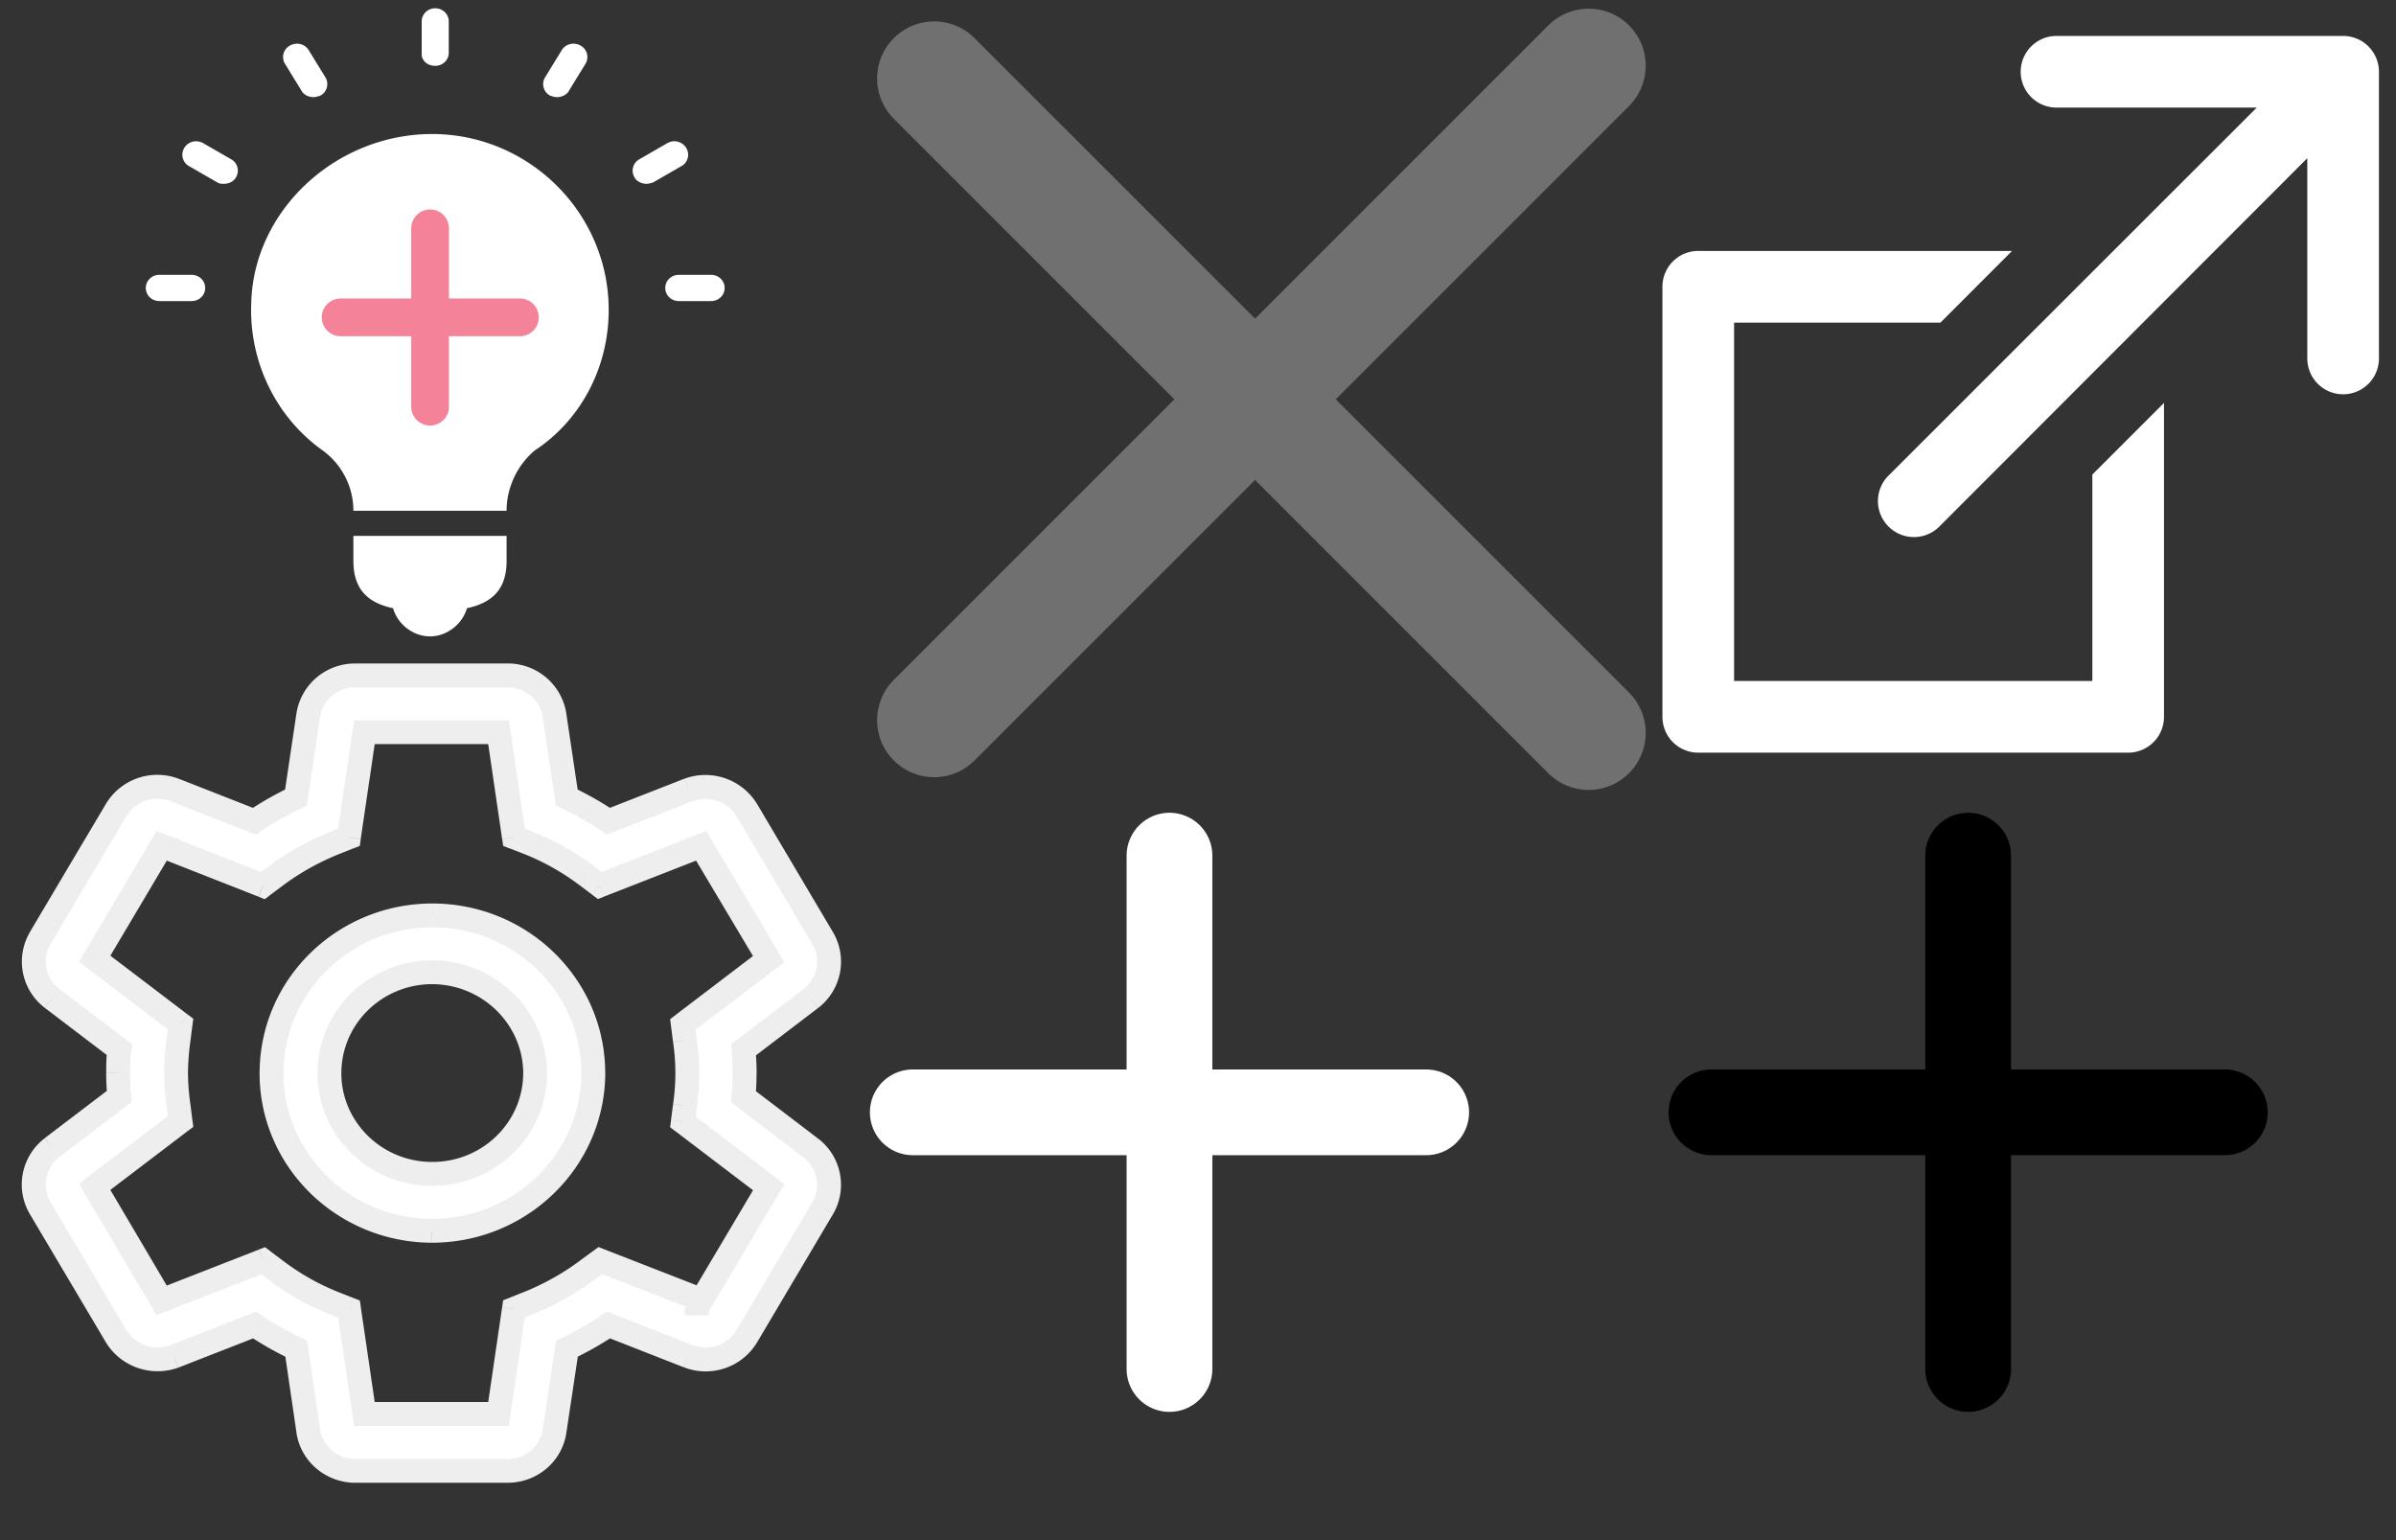 <?xml version="1.0" encoding="utf-8"?><svg width="42" height="27" viewBox="0 0 42 27" xmlns="http://www.w3.org/2000/svg" xmlns:xlink="http://www.w3.org/1999/xlink"><rect x="0" y="0" width="42" height="27" fill="#333333" stroke="none"/><svg width="14" height="14" fill="none" viewBox="0 0 14 14" id="close-icon" x="15" xmlns="http://www.w3.org/2000/svg"><g opacity=".3" stroke="#fff" stroke-width="2" stroke-linecap="round" stroke-linejoin="round"><path d="M1.375 1.375l11.473 11.473M1.375 12.625L12.848 1.152"/></g></svg><svg width="11" height="11" fill="none" viewBox="0 0 11 11" id="close-icon-black" x="29" y="14" xmlns="http://www.w3.org/2000/svg"><path d="M5.5 10V1M1 5.5h9" stroke="#000" stroke-width="1.503" stroke-linecap="round"/></svg><svg width="15" height="11.21" fill="none" viewBox="0 0 95 71" id="ideation" xmlns="http://www.w3.org/2000/svg"><path fill-rule="evenodd" clip-rule="evenodd" d="M39.233 59.504v2.789c0 3.262 1.745 4.675 4.403 5.24.502 1.756 2.201 3.126 4.101 3.126s3.6-1.37 4.102-3.126c2.657-.565 4.402-1.978 4.402-5.24v-2.789H39.233zM67.578 34.407c0-10.875-9.07-19.799-20.125-19.52-10.488.279-19.275 8.645-19.558 18.683-.284 6.693 2.834 12.828 7.936 16.453a8.27 8.27 0 0 1 3.402 6.693H56.24c0-2.51 1.134-5.02 3.118-6.693 5.102-3.346 8.22-9.202 8.22-15.616M60.504 8.604l1.836-2.992c.417-.728 1.335-.97 2.086-.566a1.445 1.445 0 0 1 .585 2.022l-1.836 2.992c-.25.485-.835.727-1.336.727-.25 0-.5-.08-.751-.161a1.445 1.445 0 0 1-.584-2.022M33.464 10.06c.25.485.834.727 1.335.727.25 0 .501-.08.752-.161a1.445 1.445 0 0 0 .584-2.022l-1.837-2.992c-.417-.728-1.335-.97-2.086-.566a1.445 1.445 0 0 0-.584 2.022l1.836 2.992zM48.319 7.31c.834 0 1.502-.647 1.502-1.455V2.378c0-.809-.667-1.456-1.502-1.456s-1.502.647-1.502 1.456v3.477c-.084.808.584 1.455 1.502 1.455M21.278 30.518h-3.59c-.834 0-1.502.647-1.502 1.455 0 .809.668 1.456 1.503 1.456h3.589c.834 0 1.502-.647 1.502-1.456 0-.808-.668-1.455-1.502-1.455M78.949 30.518h-3.59c-.834 0-1.502.647-1.502 1.455 0 .809.668 1.456 1.503 1.456h3.589c.834 0 1.502-.647 1.502-1.456 0-.808-.668-1.455-1.502-1.455M76.196 16.448c-.417-.728-1.335-.97-2.086-.566l-3.088 1.779a1.445 1.445 0 0 0-.585 2.021c.25.485.835.728 1.336.728.25 0 .5-.08.75-.162l3.089-1.779a1.445 1.445 0 0 0 .584-2.021M25.618 17.66l-3.088-1.778c-.751-.405-1.67-.162-2.087.566a1.445 1.445 0 0 0 .584 2.021l3.088 1.78c.25.161.501.161.752.161.5 0 1.085-.243 1.335-.728a1.445 1.445 0 0 0-.584-2.021" fill="#fff"/><path d="M37.814 35.237h19.908M47.75 25.35v19.808" stroke="#F48299" stroke-width="4.188" stroke-linecap="round"/></svg><svg width="13" height="14" fill="none" viewBox="0 0 13 14" id="open" x="29" xmlns="http://www.w3.org/2000/svg"><path d="M8.933 7.063v5.504a.628.628 0 0 1-.628.628H.769a.628.628 0 0 1-.628-.628v-7.54c0-.346.28-.628.628-.628H6.27L5.014 5.656H1.397v6.282h6.28V8.32l1.256-1.257zm-3.95 2.18l6.462-6.47v3.511a.628.628 0 1 0 1.256 0V1.258a.628.628 0 0 0-.628-.628H7.049a.628.628 0 0 0 0 1.256h3.51L4.091 8.351a.631.631 0 0 0 .892.892z" fill="#fff"/></svg><svg width="11" height="11" fill="none" viewBox="0 0 11 11" id="plus-icon" x="15" y="14" xmlns="http://www.w3.org/2000/svg"><path d="M5.5 10V1M1 5.5h9" stroke="#fff" stroke-width="1.503" stroke-linecap="round"/></svg><svg width="15" height="15" fill="none" viewBox="0 0 15 15" id="settings" y="11.21" xmlns="http://www.w3.org/2000/svg"><path fill-rule="evenodd" clip-rule="evenodd" d="M7.562 5.834c-.994.009-1.793.804-1.787 1.779.006.974.815 1.76 1.809 1.757.994-.003 1.798-.794 1.798-1.768-.005-.98-.82-1.771-1.82-1.768zm.002 4.533c-1.555-.01-2.81-1.25-2.803-2.775.006-1.525 1.27-2.756 2.825-2.753 1.555.003 2.814 1.24 2.814 2.764-.006 1.53-1.275 2.766-2.836 2.764zM2.918 3.482v.14-.14zm9.295 8.227v.14-.14zm-5.825 1.868h2.351l.27-1.842.27-.108a4.6 4.6 0 0 0 1.016-.572l.227-.167 1.778.693 1.175-1.98-1.505-1.145.036-.281c.056-.38.056-.766 0-1.145l-.036-.282 1.505-1.145-1.184-1.986-1.778.695-.228-.172a4.352 4.352 0 0 0-1.008-.57L9.01 3.47l-.27-1.843H6.388l-.272 1.843-.27.107c-.361.147-.703.34-1.015.572l-.224.167-1.773-.697-1.175 1.98 1.505 1.145-.035.281c-.027.19-.041.381-.043.573.002.192.016.383.043.573l.035.281L1.66 9.597l1.175 1.99 1.778-.696.229.172c.308.233.647.425 1.007.57l.27.106.27 1.84zm2.505.996h-2.66a.828.828 0 0 1-.83-.707l-.21-1.434c-.254-.12-.499-.258-.731-.415l-1.413.552a.854.854 0 0 1-1.023-.374L.703 9.968A.813.813 0 0 1 .91 8.91l1.181-.9a4.785 4.785 0 0 1-.019-.41c0-.128 0-.264.02-.411L.91 6.292a.809.809 0 0 1-.208-1.056l1.329-2.24a.843.843 0 0 1 1.029-.357l1.397.548c.232-.156.476-.294.73-.414l.215-1.445a.826.826 0 0 1 .83-.698h2.66a.828.828 0 0 1 .828.707l.214 1.434c.254.12.499.258.731.415l1.411-.552a.853.853 0 0 1 1.024.374l1.32 2.228a.813.813 0 0 1-.206 1.058l-1.181.898a4.524 4.524 0 0 1 0 .825l1.178.897c.325.25.415.694.214 1.047l-1.331 2.248a.843.843 0 0 1-1.03.356l-1.396-.548a5.603 5.603 0 0 1-.73.414l-.218 1.445a.826.826 0 0 1-.828.698z" fill="#fff"/><path d="M5.775 7.613l-.21.001.21-.001zM7.584 9.37v-.21.21zm1.798-1.768h.21v-.001l-.21.001zM7.586 4.839v-.21.21zM10.4 7.603h.21-.21zm-4.012 5.975l-.207.03.026.18h.181v-.21zm2.351 0v.21h.18l.027-.18-.207-.03zm.27-1.842l-.077-.195-.112.044-.018.12.207.03zm.27-.108l.077.195h.002l-.08-.195zm1.016-.572l-.124-.17-.001.002.125.168zm.227-.167l.076-.195-.107-.042-.093.068.124.169zm1.778.693l-.076.195.166.065.09-.153-.18-.107zm1.175-1.98l.18.108.096-.16-.149-.114-.127.167zM11.97 8.458l-.208-.026-.015.12.096.073.127-.167zm.036-.281l-.207-.031-.001.005.208.026zm0-1.145l-.208.026v.005l.208-.031zm-.036-.282l-.127-.166-.096.073.015.12.208-.027zm1.505-1.145l.127.166.149-.113-.096-.16-.18.107zm-1.184-1.986l.18-.107-.09-.153-.166.065.076.195zm-1.778.695l-.126.167.094.07.108-.042-.076-.195zm-.228-.172l-.127.167.127-.167zm-1.008-.57l.078-.193-.002-.001-.075.195zM9.01 3.47l-.207.03.018.12.114.045.075-.195zm-.27-1.843l.207-.03-.026-.18h-.181v.21zm-2.351 0v-.21h-.18l-.027.18.207.03zm-.272 1.843l.078.194.112-.044.017-.12-.207-.03zm-.27.107L5.77 3.38h-.002l.079.195zm-1.015.572l-.125-.168.125.168zm-.224.167l-.076.195.108.043.093-.07-.125-.168zm-1.773-.697l.077-.195-.166-.065-.09.153.18.107zM1.66 5.598l-.18-.107-.095.16.148.113.127-.166zm1.505 1.145l.208.026.015-.12-.096-.073-.127.167zm-.035.281l.207.03V7.05l-.207-.027zm-.043.573l-.21-.002v.004l.21-.002zm.043.573l.208-.027v-.002l-.208.029zm.035.281l.127.167.096-.073-.015-.12-.208.026zM1.66 9.597l-.127-.167-.148.113.095.16.18-.106zm1.175 1.99l-.18.106.09.153.166-.065-.076-.195zm1.778-.696l.126-.167-.093-.07-.109.042.076.195zm.229.172l.126-.167-.126.167zm1.007.57l-.078.194.078-.195zm.27.106l.207-.03-.018-.12-.112-.044-.078.194zm.115 2.835v-.21.21zm-.83-.707l.207-.029v-.001l-.207.03zm-.21-1.434l.207-.03-.016-.112-.102-.048-.089.19zm-.731-.415l.117-.174-.091-.06-.102.04.076.194zm-1.413.552l.07.197.006-.002-.076-.195zm-1.023-.374l.181-.104-.001-.003-.18.107zM.703 9.968l-.18.106.18-.106zM.91 8.91l-.127-.167-.001.001.128.166zm1.181-.9l.127.167.092-.07-.01-.114-.209.018zm0-.821l.208.027.016-.12-.097-.074-.127.167zM.912 6.292l-.128.166.128-.166zM.703 5.236l-.18-.106.18.106zm1.329-2.24l.18.106v-.001l-.18-.106zm1.029-.357l.076-.195h-.001l-.075.195zm1.397.548l-.077.195.103.04.09-.061-.116-.174zm.73-.414l.09.189.1-.048.017-.11-.207-.031zm.215-1.445l.207.031-.207-.03zm.83-.698l-.002.21h.003V.63zm2.66 0v.21-.21zm.828.707l-.207.029v.002l.207-.03zm.214 1.434l-.207.031.016.111.102.048.089-.19zm.731.415l-.117.174.091.06.102-.039-.076-.195zm1.411-.552l-.07-.197-.006.002.076.195zm1.024.374l-.182.104.002.003.18-.107zm1.32 2.228l.18-.106-.18.106zm-.206 1.058l.127.166.002-.001-.129-.165zm-1.181.898l-.127-.166-.092.07.01.116.209-.02zm0 .825l-.209-.02-.01.116.092.07.127-.166zm1.178.897l.128-.166-.128.166zm.214 1.047l.18.107.002-.003-.182-.104zm-1.331 2.248l-.18-.107-.001.001.18.106zm-1.03.356l-.075.195.076-.195zm-1.396-.548l.076-.195-.102-.04-.091.061.117.174zm-.73.414l-.09-.189-.101.048-.017.11.207.031zm-.218 1.445l-.207-.031.207.03zm-2.16-8.251c-1.106.01-2.002.895-1.995 1.989l.418-.003c-.005-.855.697-1.56 1.58-1.568l-.004-.418zM5.565 7.614c.006 1.094.913 1.969 2.019 1.965l-.002-.419c-.882.003-1.593-.694-1.599-1.549l-.418.003zm2.019 1.965c1.105-.003 2.006-.883 2.007-1.977h-.42c0 .855-.706 1.556-1.589 1.558l.002.42zM9.59 7.601c-.006-1.1-.918-1.98-2.03-1.976l.002.418c.888-.003 1.605.7 1.61 1.56l.418-.002zm-2.026 2.556c-1.443-.008-2.6-1.16-2.595-2.564l-.419-.002c-.006 1.644 1.345 2.975 3.012 2.985l.002-.419zM4.97 7.593c.006-1.405 1.172-2.548 2.615-2.545l.001-.419C5.92 4.626 4.558 5.947 4.551 7.591l.42.002zm2.615-2.545c1.444.003 2.606 1.15 2.606 2.555h.418c0-1.644-1.356-2.97-3.023-2.974v.419zm2.606 2.554c-.006 1.41-1.177 2.558-2.627 2.555v.419c1.672.003 3.039-1.323 3.046-2.973l-.42-.001zM2.709 3.483v.14h.418v-.14H2.71zm.418.14v-.14H2.71v.14h.418zm8.876 8.087v.14h.42v-.14h-.42zm.42.14v-.14h-.42v.14h.42zm-6.035 1.938h2.351v-.42H6.388v.42zm2.558-.18l.27-1.842-.414-.06-.27 1.842.414.06zm.14-1.678l.27-.107-.155-.39-.269.108.155.389zm.272-.108a4.8 4.8 0 0 0 1.062-.598l-.25-.336a4.39 4.39 0 0 1-.97.546l.158.388zm1.06-.597l.228-.167-.248-.338-.227.167.248.338zm.028-.141l1.778.693.152-.39-1.778-.693-.152.39zm2.034.605l1.175-1.98-.36-.213-1.175 1.98.36.213zm1.122-2.253l-1.505-1.145-.254.333 1.505 1.145.254-.333zm-1.424-.952l.035-.282-.415-.052-.036.281.416.053zm.035-.277c.06-.4.06-.807 0-1.207l-.414.062c.053.359.053.724 0 1.083l.414.062zm0-1.203l-.035-.281-.416.052.036.282.415-.053zm-.116-.088l1.505-1.146-.254-.333-1.505 1.146.254.333zm1.558-1.42l-1.184-1.985-.36.214 1.184 1.986.36-.214zm-1.44-2.073l-1.778.695.152.39 1.779-.695-.153-.39zm-1.576.722l-.228-.171-.252.334.228.172.252-.335zm-.228-.171a4.562 4.562 0 0 0-1.056-.596l-.155.388c.343.138.665.32.958.542l.253-.334zm-1.058-.597l-.268-.104-.15.39.267.104.15-.39zm-.136.061l-.27-1.842-.415.06.27 1.843.415-.06zm-.478-2.021H6.388v.418h2.351v-.418zm-2.558.178l-.272 1.843.414.061.272-1.843-.414-.06zm-.142 1.679l-.27.107.155.39.27-.108-.155-.389zm-.271.108a4.813 4.813 0 0 0-1.062.598l.25.336c.298-.222.624-.406.97-.546l-.158-.388zm-1.062.599l-.224.166.25.336.224-.167-.25-.335zm-.022.14L2.91 3.422l-.153.39 1.773.697.153-.39zm-2.03-.61L1.48 5.491l.36.213 1.175-1.98-.36-.213zM1.532 5.764L3.038 6.91l.253-.334-1.505-1.145-.254.333zm1.425.953l-.036.281.416.053.035-.282-.415-.052zm-.036.278a4.683 4.683 0 0 0-.045.6l.419.004c.002-.182.016-.365.041-.546l-.415-.058zm-.045.604c.002.2.018.401.045.6l.415-.058a4.264 4.264 0 0 1-.041-.546l-.419.004zm.045.597l.036.281.415-.052-.035-.282-.416.053zm.117.088L1.532 9.43l.254.333 1.505-1.145-.253-.334zM1.479 9.704l1.175 1.99.36-.213L1.84 9.49l-.361.213zm1.431 2.078l1.779-.695-.153-.39-1.778.695.152.39zm1.577-.722l.228.171.252-.334-.229-.172-.251.335zm.228.171a4.56 4.56 0 0 0 1.055.596l.156-.388a4.142 4.142 0 0 1-.959-.542l-.252.334zm1.056.597l.269.107.155-.39-.27-.106-.154.389zm.14-.057l.27 1.839.414-.061-.27-1.84-.415.062zm2.982 2.595h-2.66v.418h2.66v-.418zm-2.66 0a.619.619 0 0 1-.623-.527l-.415.058c.071.514.519.89 1.04.887l-.003-.418zm-.623-.528l-.21-1.435-.414.061.21 1.434.414-.06zm-.328-1.594a5.229 5.229 0 0 1-.703-.399l-.234.348c.241.162.495.306.76.43l.177-.379zm-.896-.42l-1.413.552.152.39 1.413-.552-.152-.39zm-1.406.55a.644.644 0 0 1-.773-.281l-.363.208c.254.442.793.637 1.275.467l-.14-.395zm-.774-.284L.883 9.861l-.36.213 1.322 2.229.36-.214zM.884 9.861a.604.604 0 0 1 .154-.785l-.257-.33c-.409.317-.52.882-.258 1.328l.36-.213zm.152-.784l1.181-.899-.253-.333-1.182.899.254.333zm1.263-1.083a4.573 4.573 0 0 1-.018-.393h-.42c0 .135.008.275.02.429l.418-.036zM2.281 7.6c0-.13 0-.253.017-.384l-.415-.054c-.021.162-.021.31-.021.438h.419zm-.064-.578L1.04 6.126l-.254.333 1.179.897.253-.333zM1.04 6.126a.6.6 0 0 1-.155-.783l-.36-.213a1.018 1.018 0 0 0 .26 1.328l.255-.332zm-.156-.783l1.329-2.24-.36-.214-1.329 2.24.36.214zm1.33-2.242a.633.633 0 0 1 .773-.266l.15-.391a1.052 1.052 0 0 0-1.285.446l.362.21zm.771-.267l1.397.548.153-.39-1.397-.548-.153.39zm1.59.527c.224-.15.46-.284.704-.4l-.18-.378a5.816 5.816 0 0 0-.757.43l.234.348zm.821-.558L5.61 1.36l-.414-.061-.215 1.444.414.061zM5.61 1.36a.616.616 0 0 1 .621-.52l.005-.418a1.035 1.035 0 0 0-1.04.877l.414.06zm.623-.52h2.66V.421h-2.66v.418zm2.66 0c.317 0 .58.228.62.527l.416-.058A1.037 1.037 0 0 0 8.893.421v.418zm.621.529l.214 1.434.414-.061-.214-1.435-.414.062zm.332 1.593c.245.115.48.248.703.399l.234-.348a5.634 5.634 0 0 0-.76-.43l-.177.379zm.896.42l1.412-.552L12 2.44l-1.411.552.152.39zm1.405-.55a.643.643 0 0 1 .772.28l.364-.207a1.062 1.062 0 0 0-1.276-.467l.14.395zm.774.284l1.32 2.228.36-.213L13.28 2.9l-.36.214zm1.32 2.228a.604.604 0 0 1-.155.785l.258.33c.408-.317.519-.882.257-1.328l-.36.213zm-.153.784l-1.181.899.254.333 1.18-.899-.253-.333zm-1.263 1.085c.011.118.018.253.018.393h.42c0-.154-.009-.302-.02-.432l-.418.039zm.018.393c0 .14-.007.271-.018.393l.417.037c.012-.132.02-.276.02-.43h-.419zm.064.578l1.179.898.253-.333-1.178-.898-.254.333zm1.178.897a.602.602 0 0 1 .159.778l.364.207a1.02 1.02 0 0 0-.268-1.317l-.255.332zm.16.775l-1.33 2.247.36.213 1.331-2.247-.36-.213zm-1.331 2.248a.633.633 0 0 1-.773.266l-.15.391a1.052 1.052 0 0 0 1.285-.446l-.362-.21zm-.772.267l-1.397-.548-.153.39 1.397.548.153-.39zm-1.59-.527c-.224.15-.459.284-.703.4l.179.378c.263-.125.516-.268.758-.43l-.234-.348zm-.82.557l-.218 1.444.414.063.217-1.444-.414-.063zm-.218 1.445a.616.616 0 0 1-.62.52l-.002.418c.516.004.962-.367 1.036-.877l-.414-.06z" fill="#EEE"/></svg></svg>